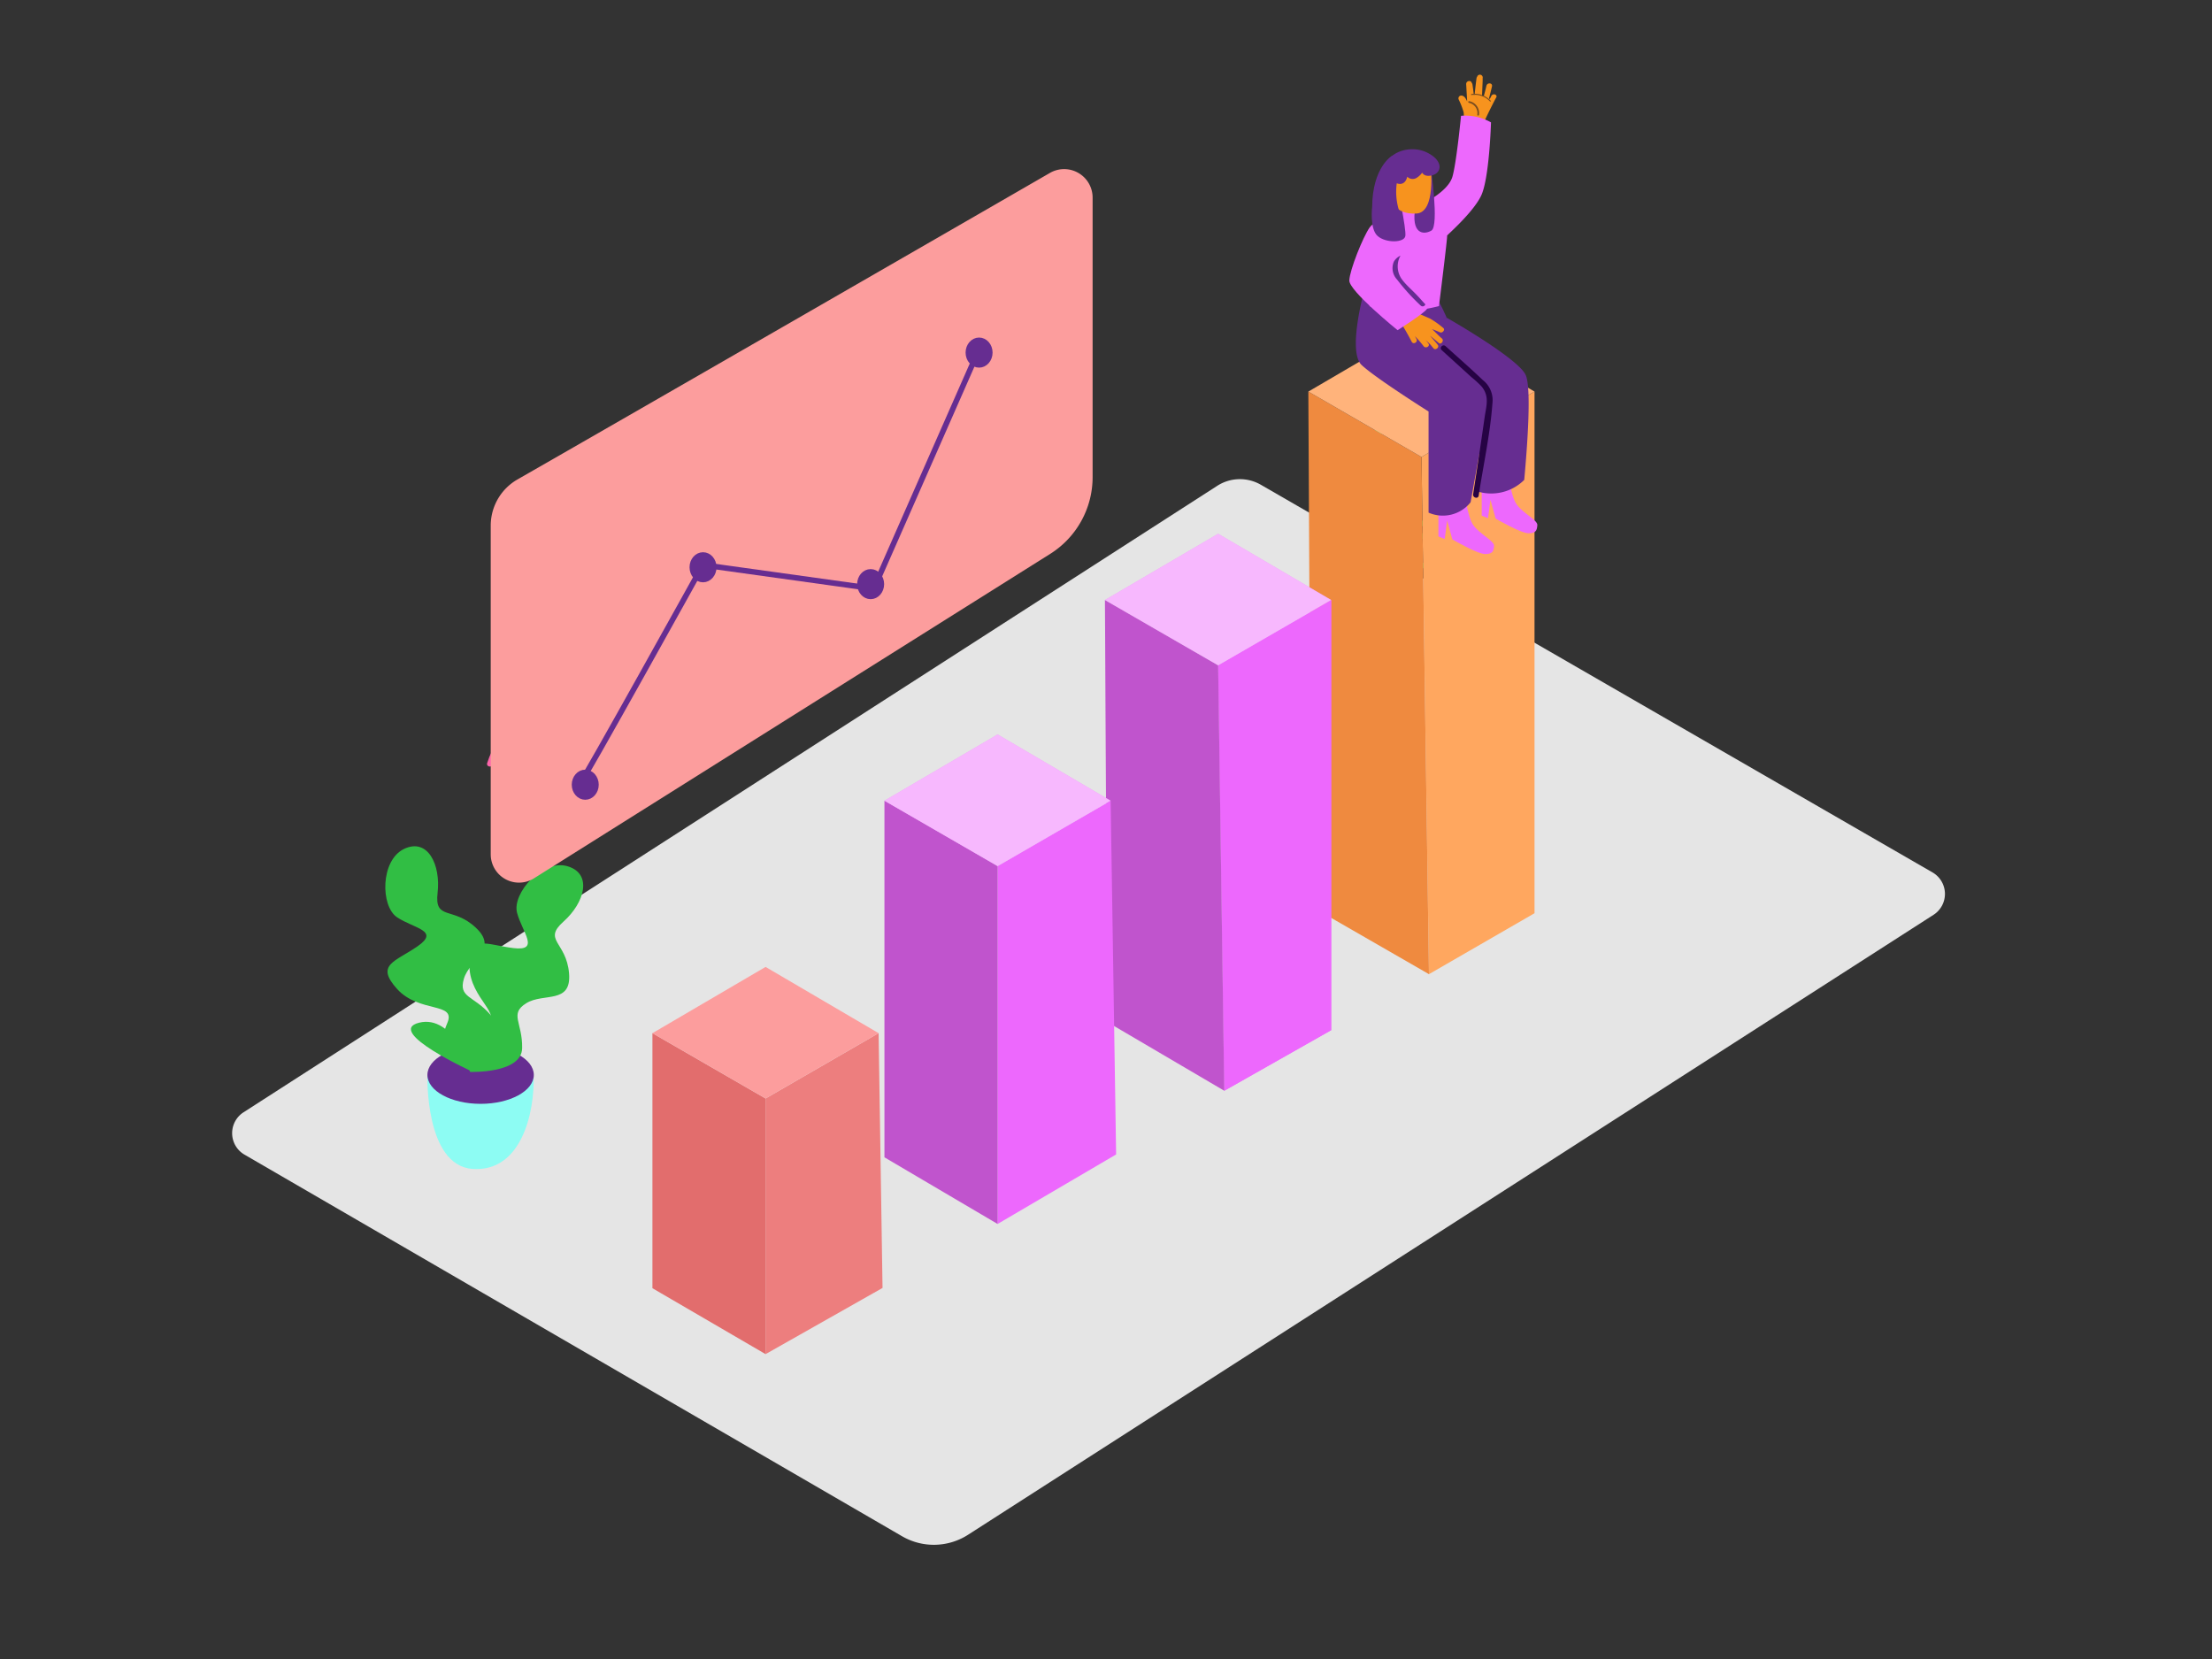 <svg id="Layer_1" data-name="Layer 1" xmlns="http://www.w3.org/2000/svg" viewBox="0 0 400 300"><rect x="0" y="0" width="400" height="300" fill="#333333" stroke="none"/><title>#41-50</title><path d="M220.12,87.85,44.05,201.13a4.49,4.49,0,0,0,.17,7.67l118.9,69a11.45,11.45,0,0,0,11.94-.27l174.58-112.1a4.49,4.49,0,0,0-.18-7.67L228,87.66A7.57,7.57,0,0,0,220.12,87.85Z" fill="#e5e5e5"/><path d="M77.29,194.38s-.5,16.42,8.2,17,11.24-10,11-17" fill="#8dfcf3"/><path d="M261.61,57.46s-1.35-3.14-1.69-3.14-9.6.35-9.6.35l4.32,6.43" fill="#662d91"/><path d="M116.11,106.59,99.47,123.42C95.21,127.73,90,132,88.09,138c-.19.62.77.88,1,.27,2-6.32,8-11,12.51-15.52l15.25-15.42C117.27,106.84,116.56,106.14,116.11,106.59Z" fill="#fe65ab"/><path d="M268.22,88.26c-.08.08-2.54-5.47-2.75-6q-1-2.79-1.8-5.67a71.07,71.07,0,0,1-2.15-12c-.06-.64-1.06-.64-1,0A72.17,72.17,0,0,0,263.34,79a70.55,70.55,0,0,0,2.52,6.87c.57,1.34.89,2.89,2.32,3.46a.49.49,0,0,0,.49-.13l.26-.25C269.4,88.53,268.69,87.82,268.22,88.26Z" fill="#31be44"/><path d="M275.32,80.19c-.53-.37-1,.49-.5.86s-2,1.72-2.22,1.81l-2.83,1.56c-.56.31-.06,1.17.5.86l2.67-1.47A12.35,12.35,0,0,0,275,82.6C275.78,82,276.28,80.86,275.32,80.19Z" fill="#31be44"/><path d="M262,93.6a23.69,23.69,0,0,0-9,1.9l-4.8-25.62c-.12-.63-1.08-.36-1,.27L252,95.92a24.42,24.42,0,0,0-2.31,1.25c-.55.34,0,1.2.5.86A22.61,22.61,0,0,1,262,94.6.5.5,0,0,0,262,93.6Z" fill="#31be44"/><path d="M264,93.49c-3.54-7.58-4.8-15.86-6-24.07-.09-.63-1.05-.36-1,.27,1.19,8.31,2.49,16.64,6.08,24.31C263.4,94.58,264.26,94.07,264,93.49Z" fill="#31be44"/><path d="M265.81,100.72c-.61-1.78-3.22-3-4.84-3.6a12.16,12.16,0,0,0-6.71-.39c-.63.13-.36,1.1.27,1a11,11,0,0,1,8.87,1.85,6.6,6.6,0,0,1,1,.79l-.07,1.5c-.27.29-2.42.29-2.95.3a18.68,18.68,0,0,1-5.23-.7.5.5,0,0,0-.27,1C257.5,102.86,267.14,104.59,265.81,100.72Z" fill="#31be44"/><polygon points="257.05 82.63 277.49 70.81 277.49 165.14 258.4 176.16 257.05 82.63" fill="#ffa75f"/><polygon points="257.05 82.63 236.59 70.81 237.07 163.88 258.4 176.16 257.05 82.63" fill="#ef8a3f"/><polygon points="236.59 70.81 257.05 58.84 277.49 70.81 257.05 82.63 236.59 70.81" fill="#ffb37b"/><polygon points="220.28 120.31 240.72 108.5 240.72 186.29 221.39 197.24 220.28 120.31" fill="#ed68fd"/><polygon points="220.28 120.31 199.81 108.5 200.21 184.8 221.39 197.24 220.28 120.31" fill="#ed68fd"/><polygon points="199.81 108.5 220.28 96.52 240.72 108.5 220.28 120.31 199.81 108.5" fill="#ed68fd"/><polygon points="220.28 120.31 240.72 108.5 240.72 186.29 221.39 197.24 220.28 120.31" fill="#ed68fd"/><polygon points="220.28 120.31 199.81 108.5 200.21 184.8 221.39 197.24 220.28 120.31" opacity="0.19"/><polygon points="199.81 108.5 220.28 96.52 240.72 108.5 220.28 120.31 199.81 108.5" fill="#fff" opacity="0.53"/><polygon points="180.4 156.61 200.84 144.79 201.83 208.76 180.4 221.33 180.4 156.61" fill="#ed68fd"/><polygon points="180.4 156.61 159.94 144.79 159.94 209.28 180.4 221.33 180.4 156.61" fill="#ed68fd"/><polygon points="180.4 156.61 159.94 144.79 159.94 209.28 180.4 221.33 180.4 156.61" opacity="0.19"/><polygon points="159.94 144.79 180.4 132.81 200.84 144.79 180.4 156.61 159.94 144.79" fill="#ed68fd"/><polygon points="159.94 144.79 180.4 132.81 200.84 144.79 180.4 156.61 159.94 144.79" fill="#fff" opacity="0.53"/><polygon points="138.44 198.64 158.88 186.83 159.59 232.9 138.44 244.87 138.44 198.64" fill="#ed7e7e"/><polygon points="138.44 198.64 117.98 186.83 117.98 232.95 138.44 244.87 138.44 198.64" fill="#e26d6d"/><polygon points="117.98 186.83 138.44 174.85 158.88 186.83 138.44 198.64 117.98 186.83" fill="#fc9d9d"/><ellipse cx="86.91" cy="194.38" rx="9.62" ry="5.23" fill="#662d91"/><path d="M84.53,193s7.22-5.93,4.19-9.46-5.88-3.06-4.83-6.57,6.32-5.29,2.17-9.2-7.52-1.24-6.93-6.31-1.77-10-6.06-7.95-4.29,10.35-1.26,12.37,7.8,2.39,3.71,5.23-7.7,3.31-3.71,7.73,10.73,2.3,9.08,6.15S80.21,190.43,84.53,193Z" fill="#31be44"/><path d="M85,193.83s9.34.36,9.42-4.3-2.37-6.19.75-8.12,8.23.24,7.73-5.44-4.81-5.92-1-9.32,5.29-8.63.75-10-10.08,4.89-9.15,8.41,4.25,7-.7,6.38-8-2.63-7.91,3.32,6.5,8.84,2.71,10.63S83.44,189.08,85,193.83Z" fill="#31be44"/><path d="M85.5,193.83s-3.45-10.48-9.73-8.89S85.5,193.83,85.5,193.83Z" fill="#31be44"/><path d="M88.74,95v59.51a5.11,5.11,0,0,0,7.82,4.32l93.35-58.67a16.4,16.4,0,0,0,7.67-13.88V35.73a5.15,5.15,0,0,0-7.72-4.46c-20.54,11.86-76.32,44-96.27,55.42A9.62,9.62,0,0,0,88.74,95Z" fill="#fc9d9d"/><path d="M104.74,141.9c.54-.34,22.39-39.75,22.39-39.75L158,106.45,177,63.26" fill="none" stroke="#662d91" stroke-miterlimit="10"/><ellipse cx="177.05" cy="63.76" rx="1.94" ry="2.22" fill="#662d91" stroke="#662d91" stroke-miterlimit="10"/><ellipse cx="157.44" cy="105.63" rx="1.94" ry="2.22" fill="#662d91" stroke="#662d91" stroke-miterlimit="10"/><ellipse cx="127.13" cy="102.58" rx="1.94" ry="2.22" fill="#662d91" stroke="#662d91" stroke-miterlimit="10"/><ellipse cx="105.83" cy="141.9" rx="1.94" ry="2.22" fill="#662d91" stroke="#662d91" stroke-miterlimit="10"/><path d="M272.68,85.06s.43,4.6,1.62,6.21,3.78,2.79,3.7,3.7-.22,1.46-1.61,1.46-5.93-2.65-5.93-2.65l-.94-3.42-.44,3.35-1.14-.47V84.57Z" fill="#ed68fd"/><path d="M264.85,88.82s.43,4.6,1.62,6.21,3.78,2.79,3.7,3.7-.22,1.46-1.61,1.46-5.93-2.65-5.93-2.65l-.94-3.42-.44,3.35L260.11,97V88.32Z" fill="#ed68fd"/><path d="M267.16,88.86a8.46,8.46,0,0,0,8.47-2.08c.58-6.35,1.35-16.93.21-19.08-1.64-3.11-14.24-10.25-14.24-10.25l-7.76,3.25,14.06,13.45Z" fill="#662d91"/><path d="M246.58,53s-2.89,10.62-.36,13,12.11,8.41,12.11,8.41V92.7a6.42,6.42,0,0,0,7.6-1.87l3.14-17.45L257,58.83" fill="#662d91"/><path d="M269.69,17.34l-.28.55-.15-.08c.18-.72.36-1.43.53-2.15s-.86-.77-1-.14-.31,1.25-.48,1.88l-.31-.1.11-2.7c0-.15,0-.3,0-.46a.51.51,0,0,0-1-.24.47.47,0,0,0-.11.25c-.13,1-.24,2-.35,3h-.14c-.07-.64-.15-1.28-.25-1.91a.48.48,0,0,0-.13-.25c-.12-.55-1-.4-1,.21l.18,3.16c-.21-.49-.46-1-1-1.08a.51.51,0,0,0-.54.7,13.69,13.69,0,0,1,.91,2.35l.27,4.75a.42.42,0,0,0,.4.42.51.51,0,0,0,1-.05c.19.27.57.41.8.05l0-.05c.22.39.91.41.95-.14.07-1,.13-1.94.14-2.91l0-.07q1.07-2.34,2.28-4.63C270.93,17.15,270,16.77,269.69,17.34Z" fill="#f7931e"/><path d="M269.57,18.22A4,4,0,0,0,266.08,17a.1.1,0,0,0,0,.19,3.79,3.79,0,0,1,3.31,1.11C269.51,18.44,269.66,18.31,269.57,18.22Z" fill="#7a4c1f"/><path d="M265.65,18.29c-.19,0-.19.28,0,.31a1.89,1.89,0,0,1,1.49,2.15c0,.2.29.2.31,0A2.18,2.18,0,0,0,265.65,18.29Z" fill="#7a4c1f"/><path d="M257.81,36.53s4.1-2,4.84-4.59,1.55-11,1.55-11a9.46,9.46,0,0,1,5.42,1.19s-.29,10.18-1.8,13.29-6.27,7.19-6.14,7.19-1.47,12.74-1.47,12.74-8,2.22-12.56,0c0,0,1.33-12.29,2.31-14.08S257.81,36.53,257.81,36.53Z" fill="#ed68fd"/><path d="M261,59.32a16.19,16.19,0,0,0-2.36-1.69l-2.27-1c-.65-.66-1.3-1.32-1.93-2-.44-.48-1.14.23-.71.71s1,1.05,1.51,1.57a.55.55,0,0,0-.31.4.48.48,0,0,0-.59.37.45.45,0,0,0-.33-.07c-.37-.4-1.12.06-.8.58q1.11,1.76,2.07,3.61c.3.57,1.16.07.86-.5l-.28-.51a18.25,18.25,0,0,1,1.57,1.81c.38.51,1.25,0,.86-.5-.15-.2-.3-.38-.46-.57.25.22.5.44.73.68s.44.51.65.77c.35.44,1.13-.15.79-.61l-.08-.1h0c-.31-.4-1-1.17-1.32-1.55.42.31,1.2,1,1.61,1.32s1-.48.5-.86c-.3-.22-1.48-1.46-1.78-1.68s.26.32,0,0c.48.19,1,.38,1.45.59S261.39,59.63,261,59.32Z" fill="#f7931e"/><path d="M255,37.39s-6.11,2-7.33,3.75-3.6,7.68-3.67,9.57,8.73,9,8.73,9,4.92-3.13,5.31-3.85-5.77-6.47-5.77-6.47" fill="#ed68fd"/><path d="M251.74,28.17s-3.55,2-3.61,9.23c0,0-.49,4,1,5.29s4.78,1.23,5,0-1.56-9.55-1.56-9.55" fill="#662d91"/><path d="M258.71,30.08s1.58,10.78.13,11.62-3.75.6-2.88-4.31" fill="#662d91"/><path d="M258.71,30.08s1,8.3-2.55,8.53c-4,.26-5.1-2.63-4.8-4.42S253.26,27.47,258.71,30.08Z" fill="#f7931e"/><path d="M252.58,33.14s1.44.67,1.9-1.19a1.35,1.35,0,0,0,1.69.21,3.34,3.34,0,0,0,1-.94s.42.94,2,.42S261,29,258,27.56s-7.38-.17-8.11,3.66,0,6.19,3.15,7A11.31,11.31,0,0,1,252.58,33.14Z" fill="#662d91"/><path d="M256.35,53.51c-.87-.95-1.9-1.79-2.69-2.8a4,4,0,0,1-.41-4.48,2.65,2.65,0,0,0-1.2,1.09,3,3,0,0,0,.58,3.23,38.9,38.9,0,0,0,4.29,4.72.51.51,0,0,0,.83-.24C257.27,54.55,256.83,54,256.35,53.51Z" fill="#662d91"/><path d="M268.13,68.72c-2.19-2.1-4.49-4.09-6.73-6.13-.48-.43-1.18.27-.71.71l5.39,4.9a18.05,18.05,0,0,1,1.85,1.7c1.45,1.78.84,3.5.55,5.48q-1,7-2.09,14c-.09.63.87.9,1,.27.83-5.52,2.09-11.16,2.49-16.73A4.61,4.61,0,0,0,268.13,68.72Z" fill="#260344"/></svg>